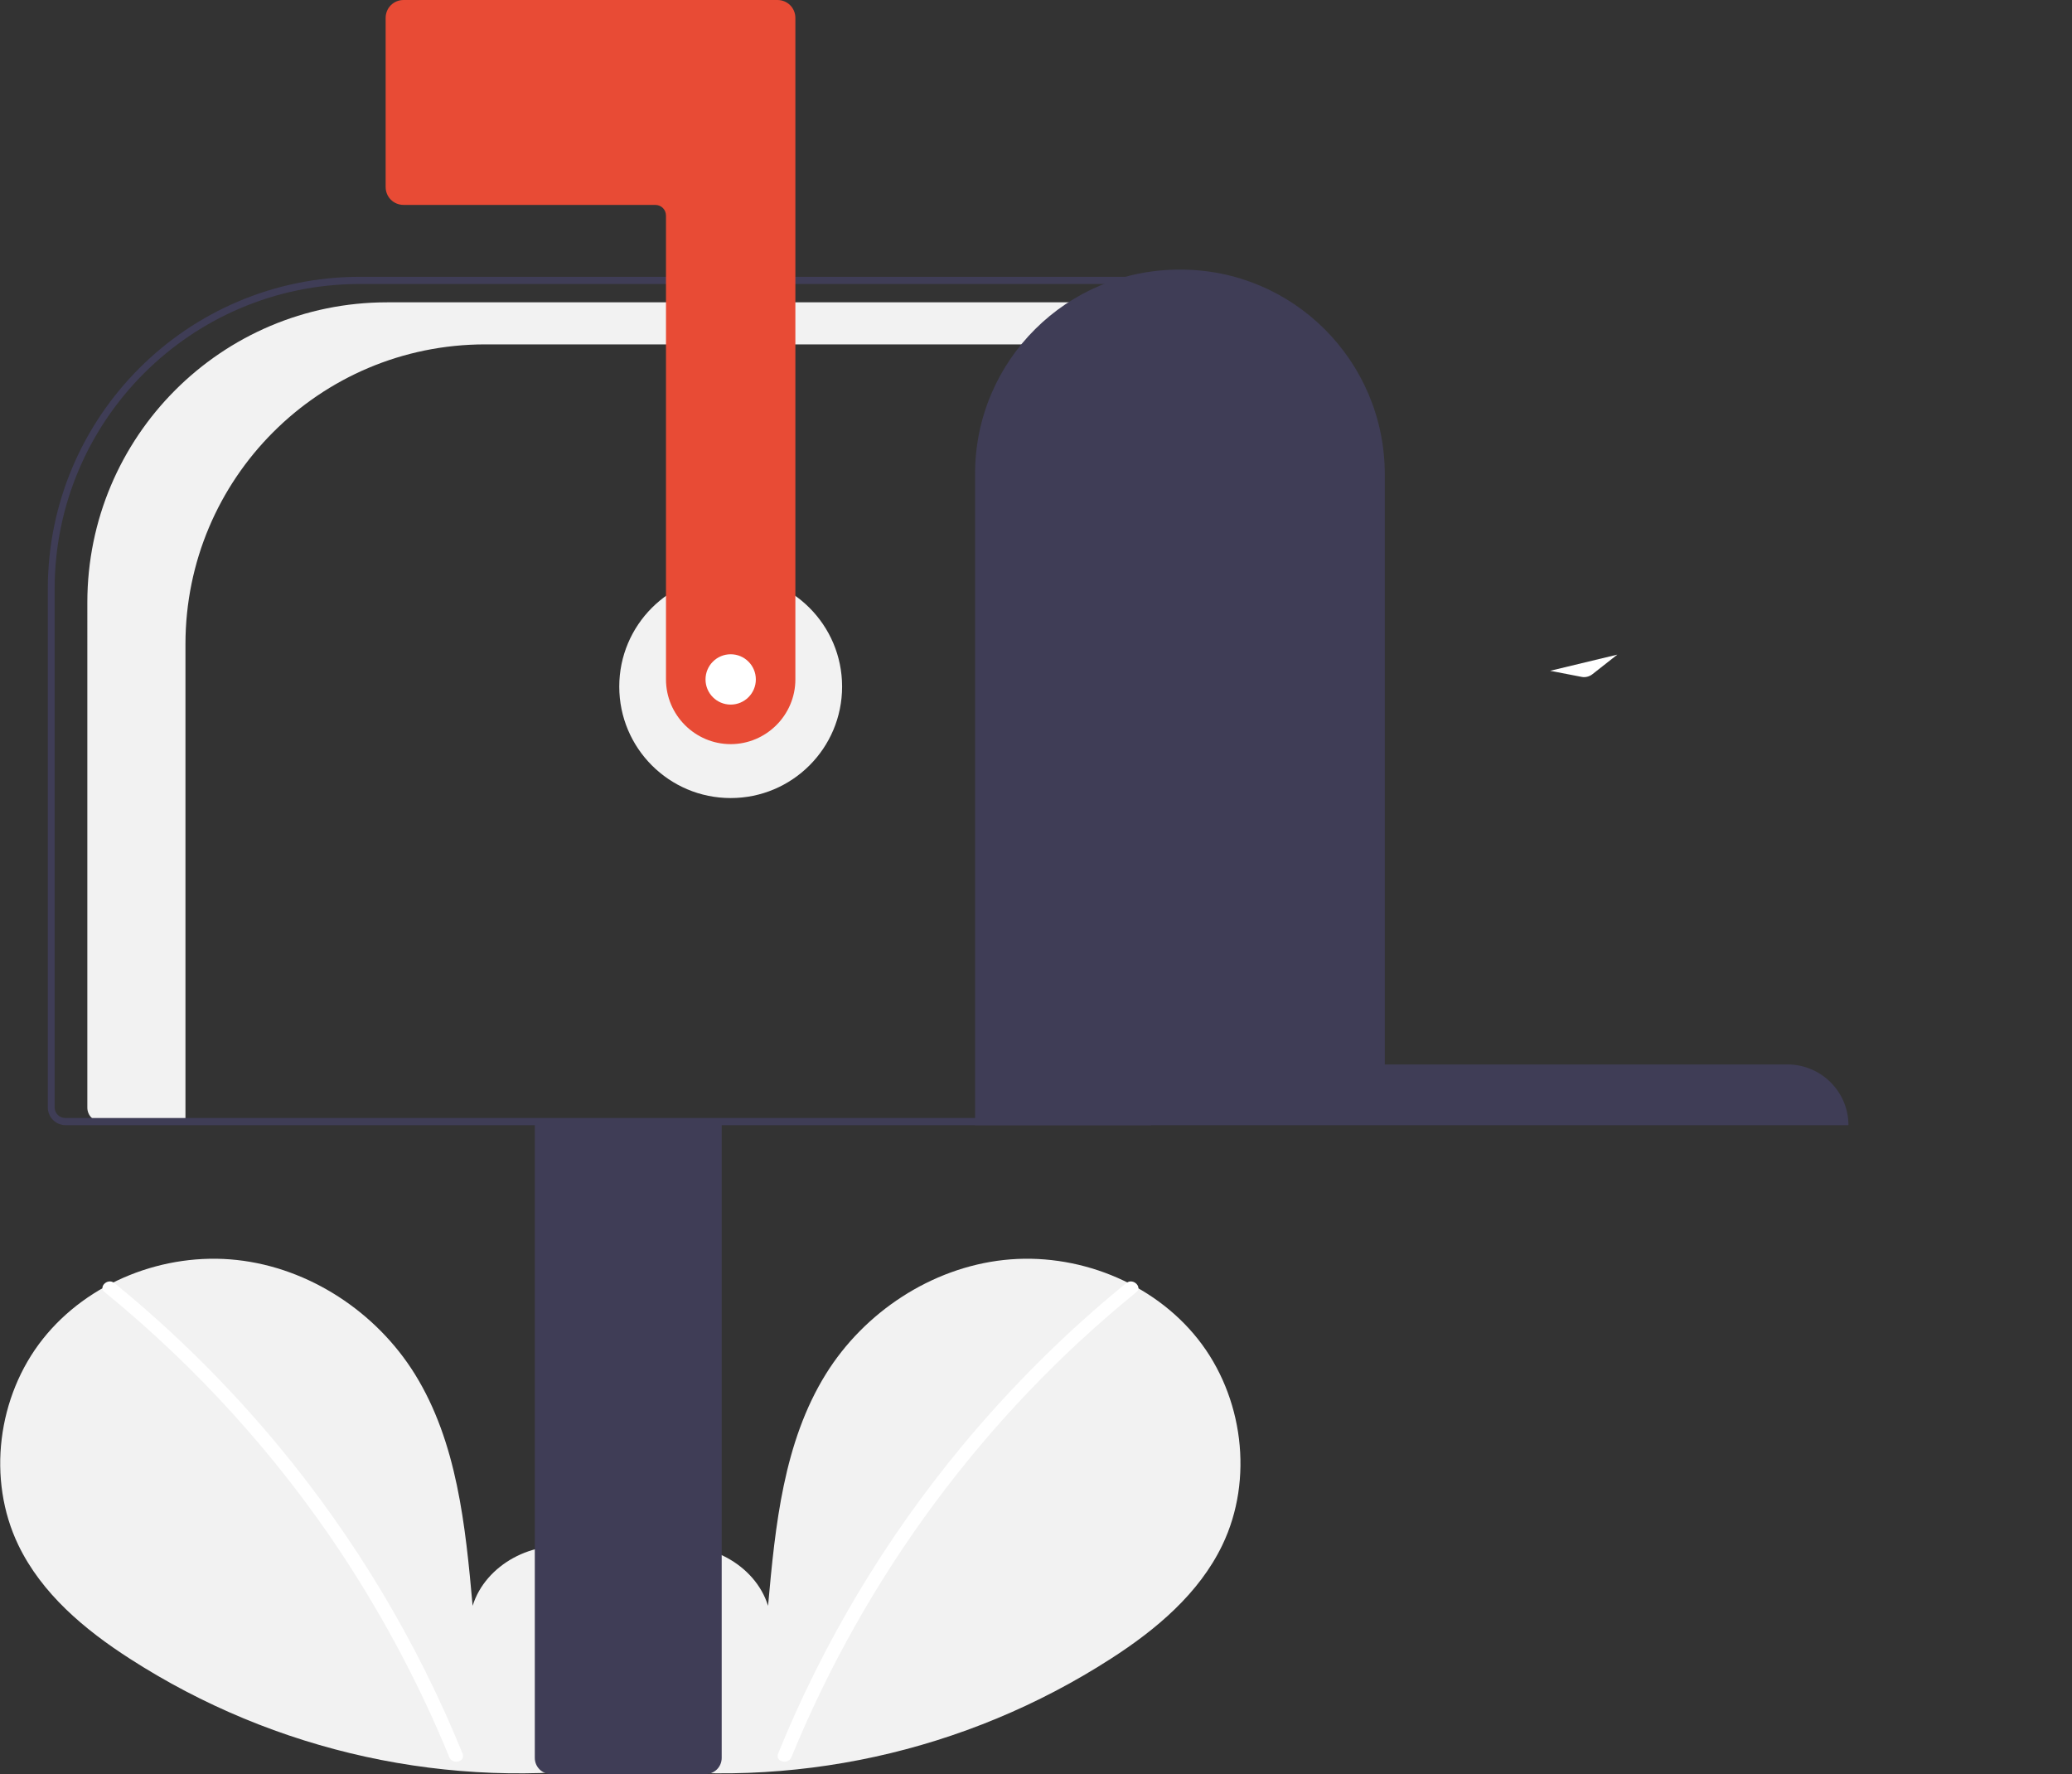 <?xml version="1.0" encoding="utf-8"?>
<!-- Generator: Adobe Illustrator 23.0.0, SVG Export Plug-In . SVG Version: 6.00 Build 0)  -->
<svg version="1.1" id="레이어_1" xmlns="http://www.w3.org/2000/svg" xmlns:xlink="http://www.w3.org/1999/xlink" x="0px"
	 y="0px" viewBox="0 0 576.5 493.5" style="enable-background:new 0 0 576.5 493.5;" xml:space="preserve">
<rect x="0" y="0" width="576.5" height="493.5" fill="#333333" stroke="none"/>
<style type="text/css">
	.st0{fill:#F2F2F2;}
	.st1{fill:#FFFFFF;}
	.st2{fill:#3F3D56;}
	.st3{fill:#E84B35;}
</style>
<path class="st0" d="M169.4,488.4c9.3-7.8,14.9-20.2,13.4-32.2s-10.6-23.1-22.4-25.6s-25.3,4.5-28.9,16.1
	c-2-22.3-4.3-45.5-16.1-64.5c-10.7-17.2-29.3-29.5-49.5-31.7s-41.4,6.1-54,22s-15.6,39-6.8,57.3c6.5,13.5,18.4,23.5,31,31.6
	c40.5,26.1,89,36.7,136.6,29.9"/>
<path class="st1" d="M31.8,356.9c16.6,13.5,31.9,28.7,45.6,45.2c21.4,25.8,38.7,54.7,51.3,85.7c0.9,2.3-2.8,3.2-3.7,1
	c-8-19.6-18-38.4-29.6-56.1c-18.2-27.6-40.6-52.3-66.2-73.2C27.2,358.1,29.9,355.4,31.8,356.9z"/>
<path class="st0" d="M175.8,488.4c-9.3-7.8-14.9-20.2-13.4-32.2s10.6-23.1,22.4-25.6s25.3,4.5,28.9,16.1c2-22.3,4.3-45.5,16.1-64.5
	c10.7-17.2,29.3-29.5,49.5-31.7s41.4,6.1,54,22s15.6,39,6.8,57.3c-6.5,13.5-18.4,23.5-31,31.6c-40.5,26.1-89,36.7-136.6,29.9"/>
<path class="st1" d="M313.4,356.9c-16.6,13.5-31.9,28.7-45.6,45.2c-21.4,25.8-38.7,54.7-51.3,85.7c-0.9,2.3,2.8,3.2,3.7,1
	c20.7-50.4,53.6-94.9,95.9-129.3C318,358.1,315.3,355.4,313.4,356.9L313.4,356.9z"/>
<circle class="st0" cx="203.3" cy="191" r="31"/>
<path class="st0" d="M107.7,84.1h213.6v11.7H135c-46.1,0-83.4,37.3-83.4,83.4c0,0,0,0,0,0V312H28.2c-2.2,0-3.9-1.7-3.9-3.9V167.6
	C24.3,121.5,61.6,84.1,107.7,84.1C107.7,84.1,107.7,84.1,107.7,84.1z"/>
<path class="st2" d="M148.8,489V311.5h52V489c0,2.5-2,4.5-4.5,4.5h-43C150.8,493.5,148.8,491.5,148.8,489z"/>
<path class="st2" d="M13.3,308V163.7c0.1-47.8,38.8-86.6,86.7-86.7h220.3v236h-302C15.5,313,13.3,310.8,13.3,308z M318.3,79H99.9
	c-46.7,0.1-84.6,37.9-84.7,84.7V308c0,1.7,1.3,3,3,3h300V79z"/>
<path class="st3" d="M203.3,207c-9.9,0-18-8.1-18-18V60c0-1.7-1.3-3-3-3h-70c-2.8,0-5-2.2-5-5V5c0-2.8,2.2-5,5-5h104
	c2.8,0,5,2.2,5,5v184C221.3,198.9,213.2,207,203.3,207z"/>
<path class="st2" d="M328.3,75L328.3,75c31.4-0.1,56.9,25.3,57,56.8v164.3h112c9.4,0,17,7.6,17,16.9h-243V131.8
	C271.3,100.3,296.9,74.9,328.3,75z"/>
<path class="st1" d="M431.3,186.6l8.8,1.7c1,0.2,2.1-0.1,2.9-0.7l7-5.5L431.3,186.6z"/>
<circle class="st1" cx="203.3" cy="189" r="7"/>
</svg>
